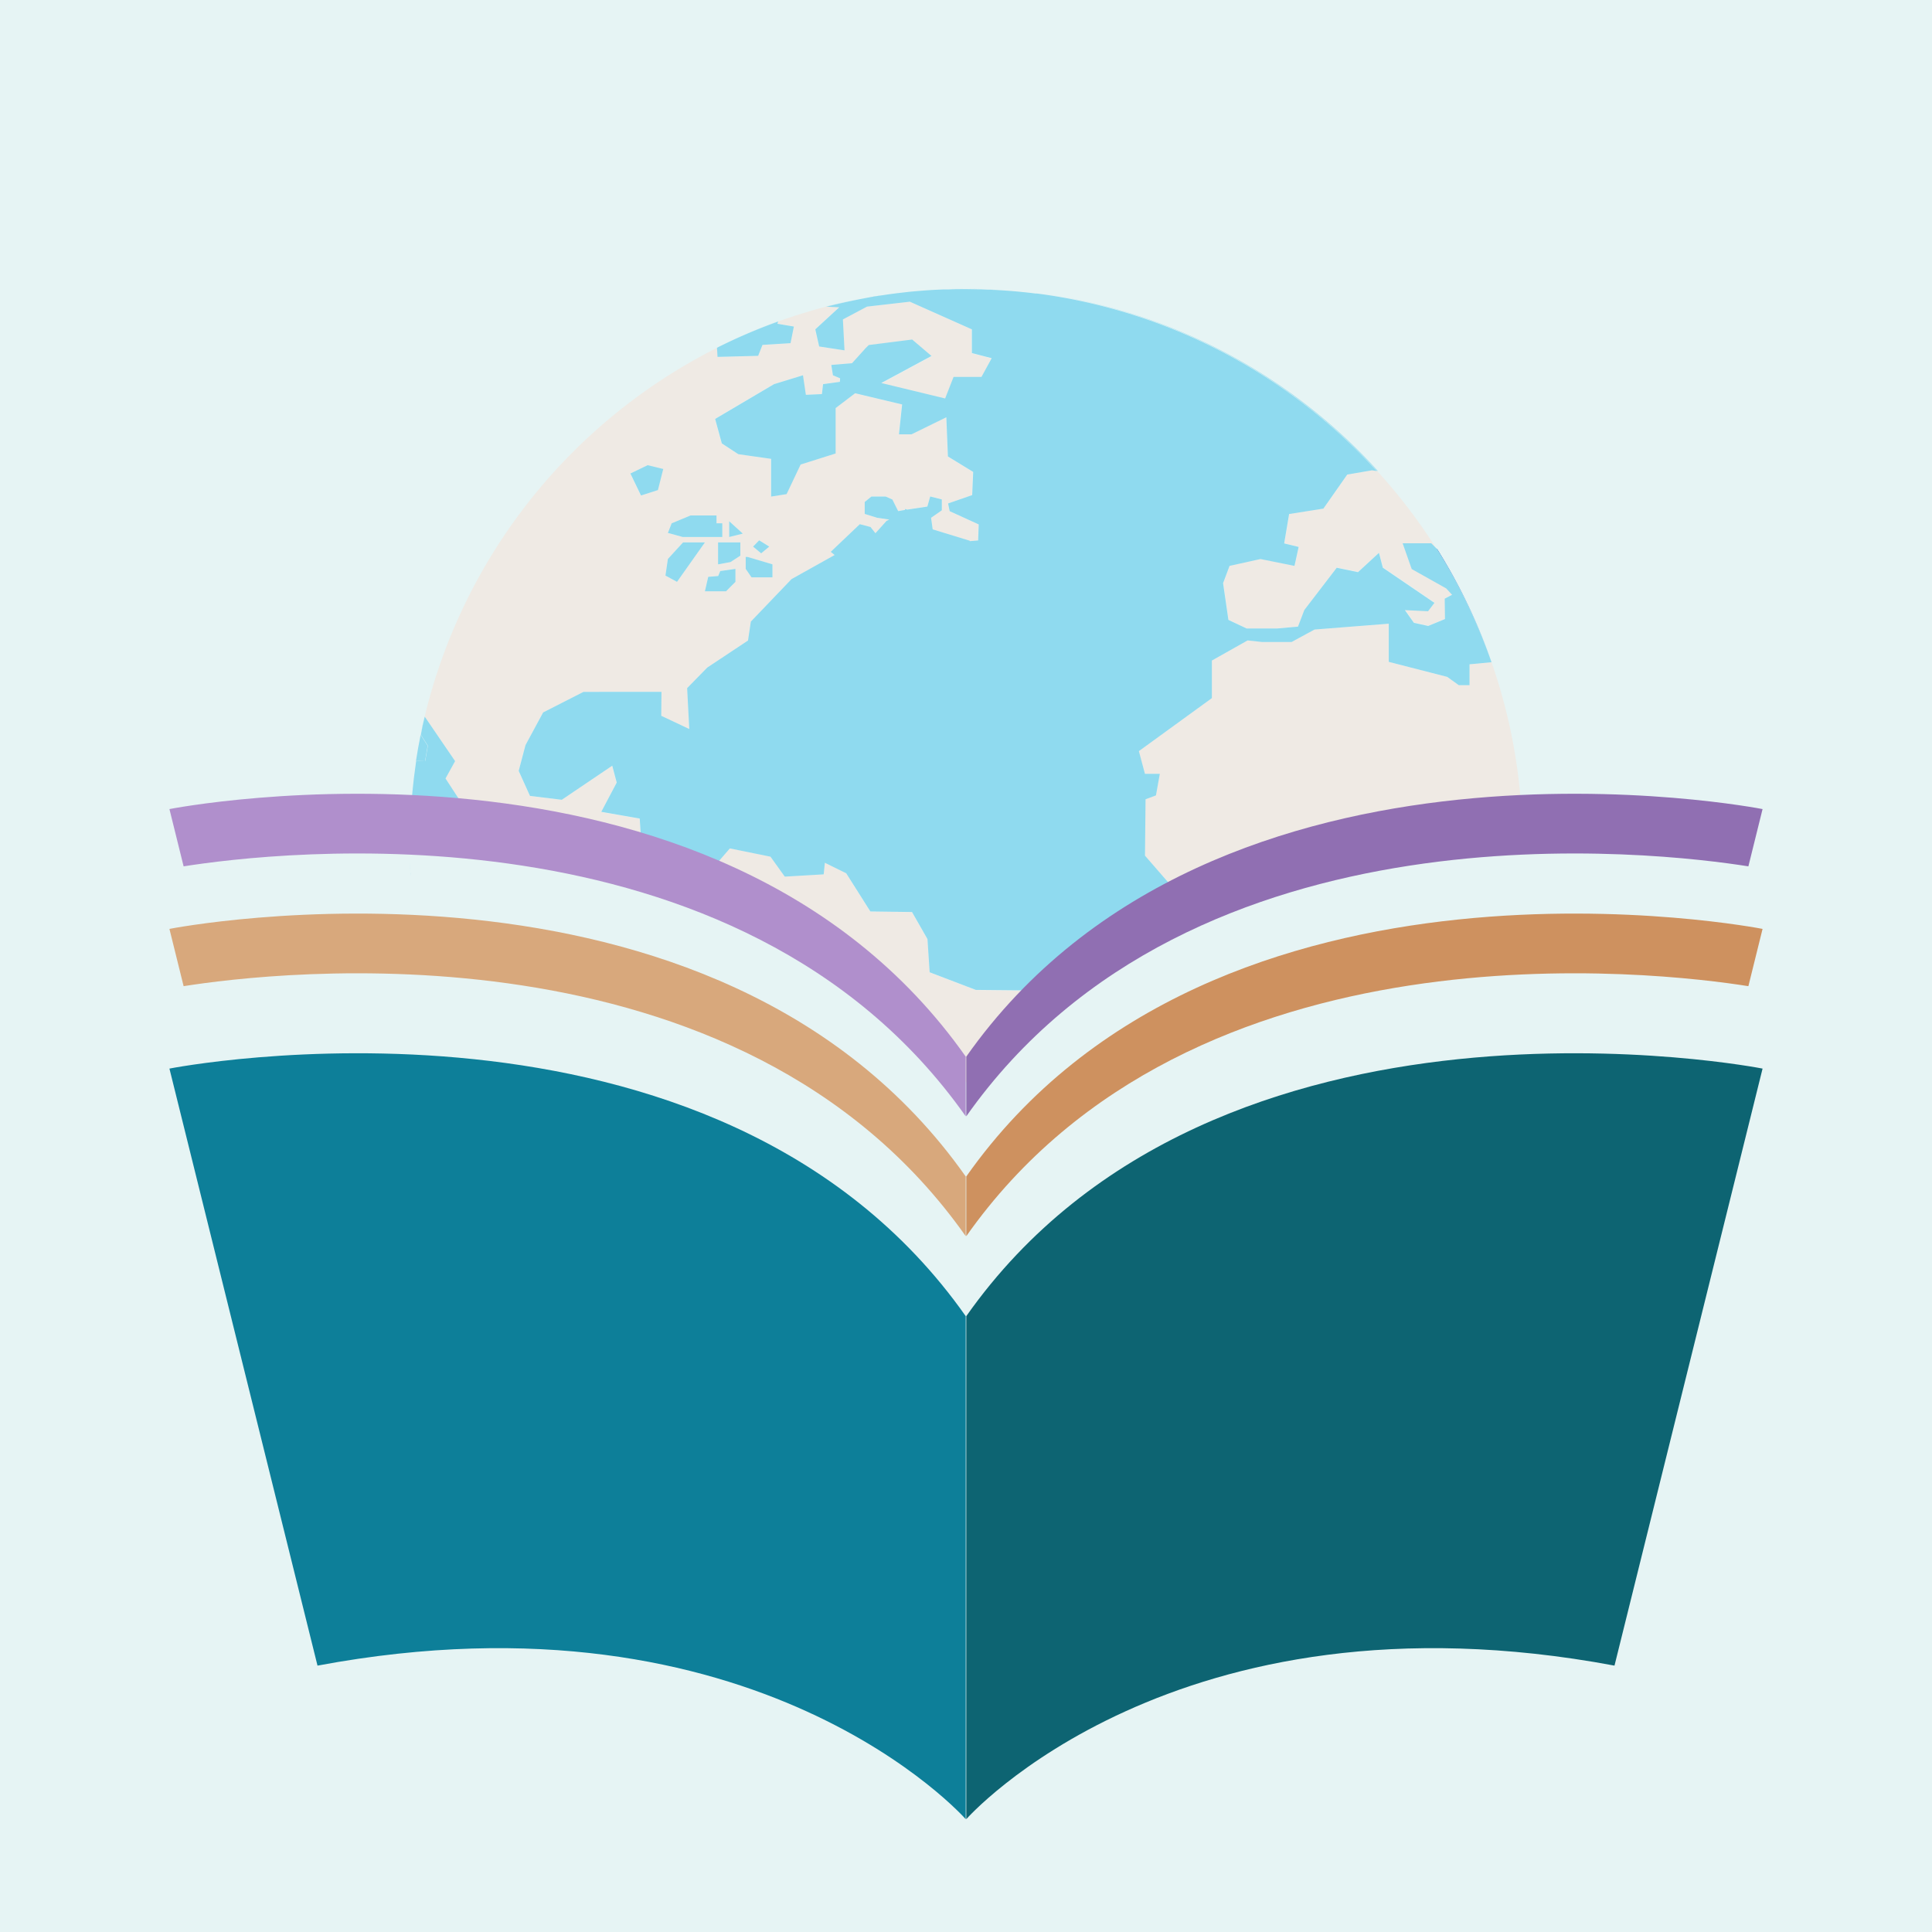 <svg xmlns="http://www.w3.org/2000/svg" viewBox="0 0 500 500"><defs><style>.cls-1{fill:#e6f4f4;}.cls-2{fill:#8fdaef;}.cls-3{fill:#efeae4;}.cls-4{fill:#1976d2;}.cls-5{fill:#ce915f;}.cls-6{fill:#d8a87c;}.cls-7{fill:#906fb2;}.cls-8{fill:#b08fcc;}.cls-9{fill:#0d6472;}.cls-10{fill:#0d7f99;}</style></defs><g id="Layer_3" data-name="Layer 3"><rect class="cls-1" width="500" height="500"/><path class="cls-2" d="M268,75.87l.37,0Z"/><path class="cls-2" d="M106.07,223.1l0-.95Z"/><path class="cls-2" d="M264,75.42l.87.09Z"/><path class="cls-2" d="M259.85,75.08l1.4.1Z"/><path class="cls-3" d="M348.73,122.76l-6.18,8.82-8.87,1.4-1.28,7.61,3.75.91-1.08,4.9-8.8-1.77-8,1.77-1.68,4.48,1.38,9.5,4.72,2.22,7.93,0,5.36-.48,1.64-4.3L346,146.84l5.5,1.15,5.42-5,1,3.84,13.36,9.1-1.65,2.17-6-.29,2.33,3.28,3.7.82,4.34-1.81-.07-5.28,1.91-1-1.54-1.66-8.91-5L363,140.59h7.4l1.28,1.29a144.54,144.54,0,0,0-15.29-20l-1.25-.19Z"/><path class="cls-2" d="M106.22,226.57c0-.31,0-.61,0-.91C106.18,226,106.2,226.26,106.22,226.57Z"/><path class="cls-2" d="M106.43,229.9l0-.39Z"/><path class="cls-3" d="M380.28,177.31H377.5l-3-2.15-15.12-3.88V161.4l-19.2,1.51-5.95,3.23h-7.63l-3.75-.41-9.25,5.21v9.72l-18.89,13.72,1.57,5.88h3.85l-1,5.58-2.69,1-.15,14.59L308,234.88c3.59-2,7.32-4,11.22-5.95a234.54,234.54,0,0,1,74.29-22.35A142.88,142.88,0,0,0,386,171.37l-5.69.54Z"/><path class="cls-3" d="M252.5,256.23l-11.94-4.56-.56-8.59-4-7-10.78-.15L219,226l-5.54-2.75-.3,3-10.07.59-3.7-5.16-10.52-2.14L181,228.69A232.15,232.15,0,0,1,250.89,281a219.28,219.28,0,0,1,19.7-19.59l-3-5Z"/><path class="cls-2" d="M121.31,210.74l14.94,3.69v-2.16c-5.64-1.45-11.08-2.62-16.27-3.58Z"/><path class="cls-2" d="M106,218.74c0-1.64,0-3.27.09-4.9C106,215.47,106,217.1,106,218.74Z"/><path class="cls-2" d="M237.45,75.29l2.39-.19Z"/><path class="cls-2" d="M255.5,74.86c.69,0,1.38,0,2.06.08C256.88,74.9,256.19,74.88,255.5,74.86Z"/><path class="cls-2" d="M107.07,201.23q.17-1.35.36-2.7Q107.23,199.88,107.07,201.23Z"/><path class="cls-2" d="M224.41,77l.41-.08Z"/><path class="cls-2" d="M228.05,76.42l.55-.08Z"/><path class="cls-2" d="M233.63,75.68l1.91-.22Z"/><path class="cls-2" d="M245.76,74.81c1.41,0,2.82-.07,4.24-.07C248.58,74.74,247.17,74.77,245.76,74.81Z"/><path class="cls-2" d="M250,74.74c1.27,0,2.55,0,3.81.05C252.55,74.76,251.27,74.74,250,74.74Z"/><path class="cls-2" d="M106.14,212.52c.07-1.46.15-2.91.25-4.36C106.29,209.61,106.21,211.06,106.14,212.52Z"/><path class="cls-2" d="M241.57,75l2.76-.13Z"/><path class="cls-2" d="M106.85,203.18c-.13,1.14-.24,2.27-.33,3.42h0C106.62,205.45,106.72,204.32,106.85,203.18Z"/><path class="cls-2" d="M110.68,193l-1.82-2.83q-.67,3.33-1.2,6.71L110,197Z"/><path class="cls-3" d="M115.28,201.47l4.7,7.22c5.19,1,10.63,2.13,16.27,3.58V212l5.95.86-.13,1a236.39,236.39,0,0,1,22.6,7.65l1.51.62-.67-10.24-9.95-1.74,4-7.57-1.16-4.37L145.34,207l-8.23-1-2.92-6.48,1.76-6.67,4.56-8.44L151,179.07h20.17l-.06,6.19,7.25,3.42-.55-10.58,5.2-5.32,10.55-7,.74-4.9,10.53-11,11.15-6.23-1-.83,7.56-7.16,2.77.73,1.27,1.61,2.88-3.2.72-.34L227,134l-3.21-1.05v-3.09l1.72-1.4h3.71l1.72.76,1.5,3,1.79-.3v-.27l.53.19,5.24-.79.74-2.61,3,.76V132L241,134l.42,3,9.47,2.94,0,.11,2.17-.18.15-4.15-7.52-3.43-.41-2,6.24-2.16.26-6-6.54-4L244.83,108l-9,4.41h-3.26l.82-7.73-12.16-2.9-5.05,3.84v11.73l-9.06,2.86-3.63,7.66-4,.63v-9.76l-8.5-1.21-4.26-2.79-1.73-6.33,15.24-9,7.49-2.3.75,5.06,4.15-.19.3-2.57,4.35-.6.06-.91-1.86-.79-.42-2.67L220.5,94l3.22-3.4.18-.22h0l1-1,11.23-1.42,5,4.25-13,7,16.53,4,2.18-5.57H254l2.58-4.86-5.12-1.33V85.23l-16.06-7.16-11.08,1.27-6.25,3.32.42,8-6.56-1-1-4.44,6.29-5.74-3.31-.16Q207.54,81,201.4,83.21l-.22.58,4.27.72-.86,4.3-7.26.45-1.12,2.83-10.52.3s-.05-1.1-.14-2.36a144.77,144.77,0,0,0-75.65,95.44L117.76,197Zm75.05-50.89L187.89,153h-5.46l.86-3.74,2.58-.22.53-1.28,3.93-.56Zm1.27-6.78-2.55,1.66-3.21.59v-5.68h5.76Zm4.87-4,2.61,1.62L197,143.2l-2.09-1.74ZM193,144.13h.45l6.47,1.92v3.36h-5.43L193,147.23Zm-4.27-9.23,3.52,3.2-3.52.87Zm-14.89.53,4.89-2h6.71v2h1.5V139H176.67l-3.82-1.05Zm-1,9.23,3.93-4.29h5.65l-7.22,10.21-3-1.62Zm-5.24-24.27,4,1-1.38,5.46-4.38,1.4-2.74-5.69Z"/><path class="cls-2" d="M106.52,206.6c0,.18,0,.36,0,.54,0-.18,0-.36,0-.54Z"/><path class="cls-2" d="M106.85,203.18c.07-.65.14-1.3.22-2C107,201.88,106.92,202.53,106.85,203.18Z"/><path class="cls-2" d="M107.65,196.87c-.08.55-.14,1.11-.22,1.66.08-.55.15-1.1.23-1.66Z"/><path class="cls-2" d="M201.42,83.15A142.11,142.11,0,0,0,185.55,90V90a142.72,142.72,0,0,1,15.85-6.82Z"/><path class="cls-2" d="M109.88,185.44c-.37,1.55-.72,3.12-1,4.69v0c.32-1.58.67-3.14,1-4.69Z"/><path class="cls-2" d="M106.09,213.84c0-.44,0-.88,0-1.32C106.12,213,106.11,213.4,106.09,213.84Z"/><path class="cls-2" d="M106,222.15c0-1.13,0-2.27,0-3.41C106,219.88,106,221,106,222.15Z"/><path class="cls-2" d="M106.4,229.51c-.07-1-.13-2-.18-2.94Q106.29,228,106.4,229.51Z"/><path class="cls-2" d="M106.39,208.16c0-.34,0-.68.08-1C106.44,207.48,106.42,207.82,106.39,208.16Z"/><path class="cls-2" d="M106.17,225.66c0-.85-.07-1.71-.1-2.56C106.1,224,106.13,224.81,106.17,225.66Z"/><path class="cls-2" d="M261.25,75.18c.91.07,1.83.15,2.74.24Z"/><path class="cls-2" d="M264.86,75.51c1.06.1,2.11.23,3.16.36C267,75.74,265.92,75.61,264.86,75.51Z"/><path class="cls-4" d="M386,171.37a144.27,144.27,0,0,0-14-29.18l-.31-.31A143.79,143.79,0,0,1,386,171.37Z"/><path class="cls-2" d="M356.38,121.86l.18,0a143.69,143.69,0,0,0-88.17-46A144,144,0,0,1,356.38,121.86Z"/><path class="cls-2" d="M213.83,79.32h.1Q219.09,78,224.41,77C220.83,77.67,217.3,78.42,213.83,79.32Z"/><path class="cls-2" d="M228.6,76.34c1.67-.25,3.34-.47,5-.66C231.94,75.87,230.27,76.09,228.6,76.34Z"/><path class="cls-2" d="M239.84,75.1l1.73-.11Z"/><path class="cls-2" d="M257.56,74.94l2.29.14Z"/><path class="cls-2" d="M224.82,77c1.08-.19,2.15-.37,3.23-.53C227,76.58,225.9,76.76,224.82,77Z"/><path class="cls-2" d="M235.54,75.46l1.91-.17Z"/><path class="cls-2" d="M253.81,74.79l1.69.07Z"/><path class="cls-2" d="M244.33,74.86l1.43,0Z"/><polygon class="cls-2" points="186.93 138.97 186.93 135.43 185.43 135.43 185.43 133.4 178.72 133.4 173.83 135.43 172.85 137.92 176.67 138.97 186.93 138.97"/><polygon class="cls-2" points="170.27 126.83 171.65 121.37 167.61 120.39 163.15 122.54 165.89 128.23 170.27 126.83"/><polygon class="cls-2" points="182.43 140.37 176.78 140.37 172.85 144.66 172.22 148.96 175.21 150.58 182.43 140.37"/><path class="cls-2" d="M120,208.69l-4.7-7.22,2.48-4.49-7.86-11.51c-.37,1.55-.72,3.11-1,4.69l1.82,2.83-.7,4-2.32-.11c-.08.56-.15,1.11-.23,1.66q-.2,1.35-.36,2.7c-.08.65-.15,1.3-.22,2-.13,1.14-.23,2.27-.33,3.42C110.79,207.14,115.28,207.82,120,208.69Z"/><polygon class="cls-2" points="188.72 134.9 188.72 138.97 192.24 138.1 188.72 134.9"/><path class="cls-2" d="M136.25,212v.25q2.88.73,5.82,1.57l.13-1Z"/><path class="cls-2" d="M211,85.23l1,4.44,6.56,1-.42-8,6.25-3.32,11.08-1.27,16.06,7.16v6.13l5.12,1.33L254,97.55h-7.22l-2.18,5.57-16.53-4,13-7-5-4.25-11.23,1.42-1,1h0l-.18.22L220.5,94l-5.36.45.42,2.67,1.86.79-.06.91-4.35.6-.3,2.57-4.15.19-.75-5.06-7.49,2.3-15.24,9,1.73,6.33,4.26,2.79,8.5,1.21v9.76l4-.63,3.63-7.66,9.06-2.86V105.61l5.05-3.84,12.16,2.9-.82,7.73h3.26l9-4.41.41,10.14,6.54,4-.26,6-6.24,2.16.41,2,7.52,3.43-.15,4.15-2.17.18,0-.11L241.38,137l-.42-3,2.78-1.93v-2.82l-3-.76-.74,2.61-5.24.79-.53-.19v.27l-1.79.3-1.5-3-1.72-.76h-3.71l-1.72,1.4v3.09L227,134l3.16.46-.72.34-2.88,3.2-1.27-1.61-2.77-.73L215,142.81l1,.83-11.15,6.23-10.53,11-.74,4.9-10.55,7-5.2,5.32.55,10.58-7.25-3.42.06-6.19H151l-10.44,5.32L136,192.83l-1.76,6.67,2.92,6.48,8.23,1,13.06-8.82,1.16,4.37-4,7.57,9.95,1.74.67,10.24q7.74,3.12,14.8,6.58l7.85-9.09,10.52,2.14,3.7,5.16,10.07-.59.3-3L219,226l6.25,9.88,10.78.15,4,7,.56,8.59,11.94,4.56,15,.15,3,5A225.18,225.18,0,0,1,308,234.88l-11.68-13.44.15-14.59,2.69-1,1-5.58h-3.85l-1.57-5.88,18.89-13.72v-9.72l9.25-5.21,3.75.41h7.63l5.95-3.23,19.2-1.51v9.88l15.12,3.88,3,2.15h2.78v-5.4l5.69-.54a143.79,143.79,0,0,0-14.3-29.49l-1.28-1.29H363l2.35,6.67,8.91,5,1.54,1.66-1.91,1,.07,5.28L369.61,162l-3.7-.82-2.33-3.28,6,.29,1.65-2.17-13.36-9.1-1-3.84-5.42,5-5.5-1.15-8.39,10.94-1.64,4.3-5.36.48-7.93,0-4.72-2.22-1.38-9.5,1.68-4.48,8-1.77,8.8,1.77,1.08-4.9-3.75-.91,1.28-7.61,8.87-1.4,6.18-8.82,6.4-1.09,1.25.19a144,144,0,0,0-88-45.95l-.37,0c-1-.13-2.1-.26-3.16-.36l-.87-.09c-.91-.09-1.83-.17-2.74-.24l-1.4-.1-2.29-.14c-.68,0-1.37-.06-2.06-.08l-1.69-.07c-1.26,0-2.54-.05-3.81-.05s-2.83,0-4.24.07l-1.43,0-2.76.13-1.73.11-2.39.19-1.91.17-1.91.22c-1.69.19-3.36.41-5,.66l-.55.08c-1.08.16-2.15.34-3.23.53l-.41.08q-5.31,1-10.48,2.3l3.31.16Z"/><polygon class="cls-2" points="199.91 149.41 199.91 146.05 193.44 144.13 192.99 144.13 192.99 147.23 194.49 149.41 199.91 149.41"/><path class="cls-2" d="M196.21,92.09l1.12-2.83,7.26-.45.86-4.3-4.27-.72.22-.58A142.72,142.72,0,0,0,185.55,90c.09,1.26.14,2.36.14,2.36Z"/><path class="cls-2" d="M166.53,227.36l13.62,2.29.83-1q-7.06-3.45-14.8-6.58Z"/><polygon class="cls-2" points="199.08 141.46 196.47 139.84 194.9 141.46 196.99 143.2 199.08 141.46"/><polygon class="cls-2" points="185.84 146.05 189.05 145.46 191.6 143.8 191.6 140.37 185.84 140.37 185.84 146.05"/><polygon class="cls-2" points="185.87 149.07 183.29 149.29 182.43 153.03 187.89 153.03 190.33 150.58 190.33 147.23 186.4 147.79 185.87 149.07"/><path class="cls-5" d="M452.48,255.22l3.67-14.82s-141.33-27.85-206.08,64.07v15.45C308.64,236.77,429.87,251.63,452.48,255.22Z"/><path class="cls-6" d="M43.85,240.4l3.67,14.82c22.61-3.59,143.84-18.45,202.41,64.7V304.47C185.18,212.55,43.85,240.4,43.85,240.4Z"/><path class="cls-7" d="M452.48,224.21l3.67-14.82s-141.33-27.85-206.08,64.07v15.45C308.64,205.76,429.87,220.62,452.48,224.21Z"/><path class="cls-8" d="M43.85,209.39l3.67,14.82c22.61-3.59,143.84-18.45,202.41,64.7V273.46C185.18,181.54,43.85,209.39,43.85,209.39Z"/><path class="cls-9" d="M250.07,470.8s53.71-61.07,167.76-39.74l38.32-154.51s-141.33-27.86-206.08,64.07Z"/><path class="cls-10" d="M249.93,470.8s-53.71-61.07-167.76-39.74L43.85,276.55s141.33-27.86,206.08,64.07Z"/></g></svg>